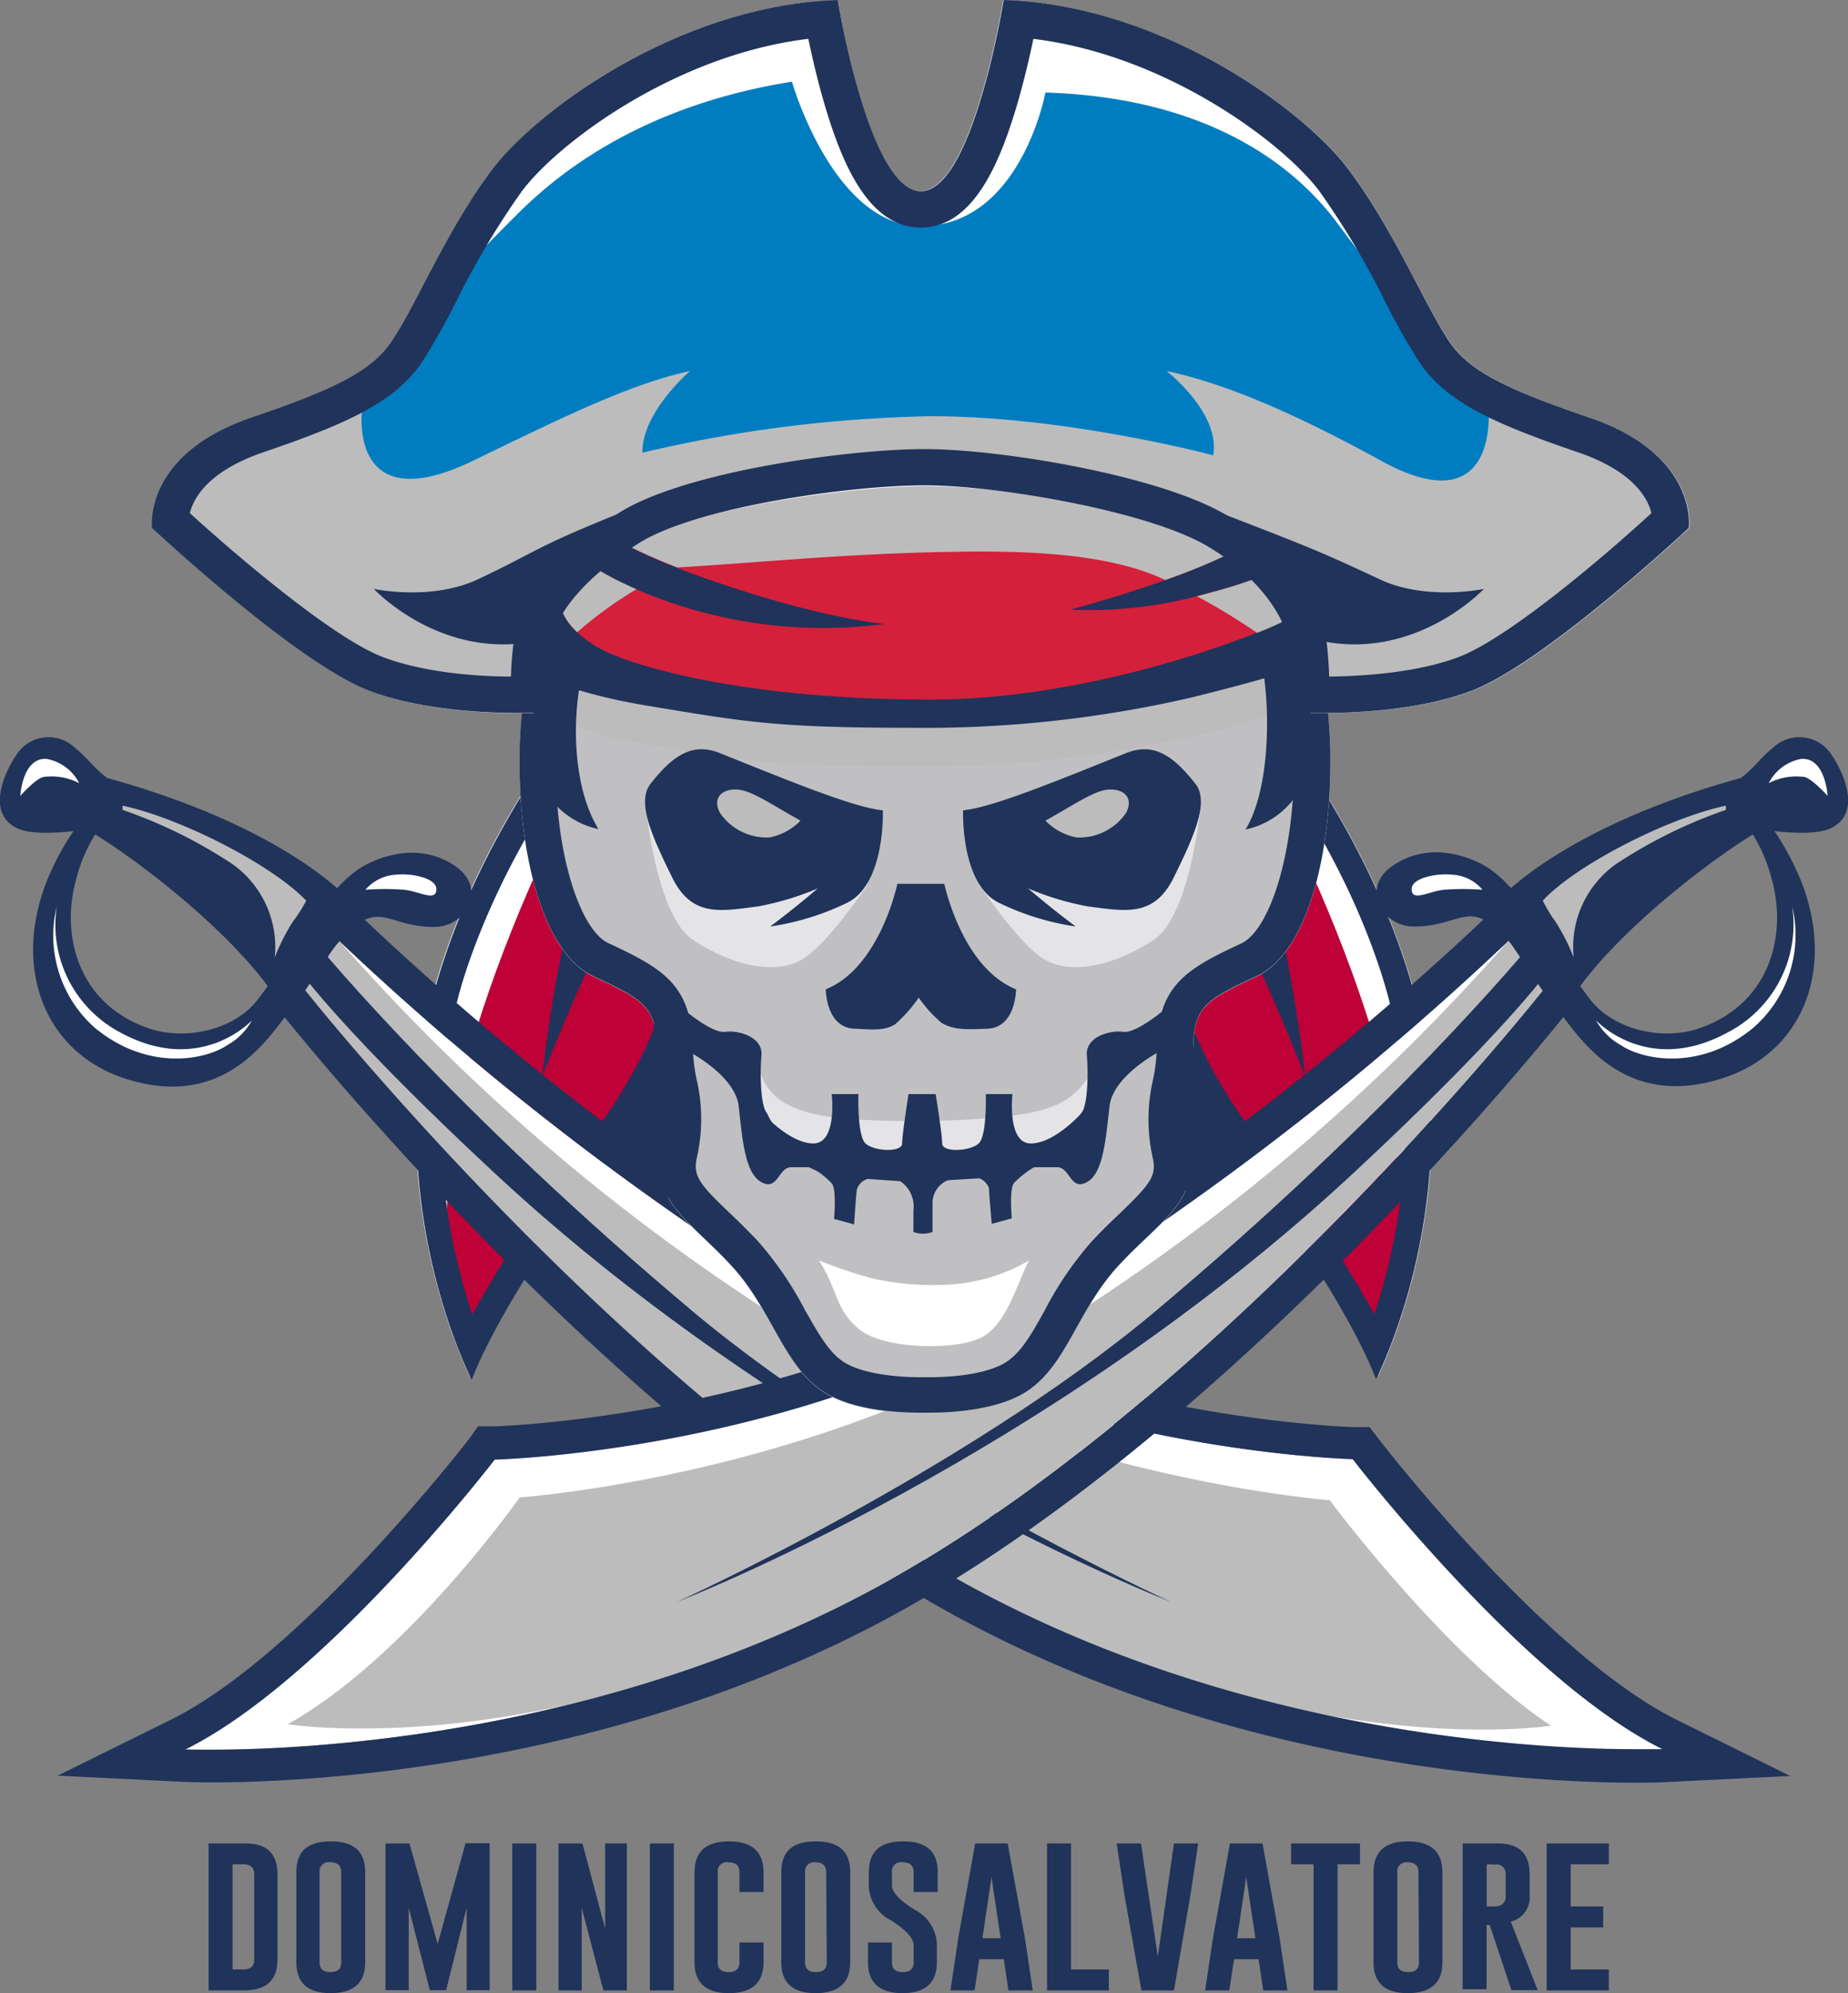 <svg xmlns="http://www.w3.org/2000/svg" viewBox="0 0 170.37 183.74"><rect x="0" y="0" width="170.37" height="183.74" fill="#808080" stroke="none"/><defs><style>.cls-1{isolation:isolate;}.cls-2{fill:#fff;}.cls-3{fill:#be0136;}.cls-4{fill:#20335a;}.cls-5,.cls-6{fill:#bcbcbc;}.cls-6{mix-blend-mode:multiply;}.cls-7{fill:#c0c0c2;}.cls-8{fill:#e4e4e6;}.cls-9{fill:#d4203a;}.cls-10{fill:#007dc0;}</style></defs><title>logo</title><g class="cls-1"><g id="Isolation_Mode" data-name="Isolation Mode"><path class="cls-2" d="M119,85.84c1.06,18,6.6,24,13.6,33.64s9.07,15.46,9.07,15.46,9.34-18,2.7-38.31-22.8-34.49-27.22-42.37l-4,5.73S118.23,73.15,119,85.84Z" transform="translate(-14.77 -7.8)"/><path class="cls-3" d="M119,85.84c1.06,18,6.6,24,13.6,33.64s9.07,15.46,9.07,15.46,5.67-13.53-1-33.88-19.14-38.92-23.56-46.8l-4,5.73S118.23,73.15,119,85.84Z" transform="translate(-14.77 -7.8)"/><path class="cls-4" d="M117.07,58.54c1.4,1.93,3.17,4.07,5.09,6.41,6.53,8,15.47,18.83,19.9,32.42,4.24,13,1.56,25.13-.6,31.59a102.1,102.1,0,0,0-6.94-10.89l-1.78-2.43c-6.07-8.23-10.45-14.19-11.37-29.94-.63-10.82-4.26-21.77-5.55-25.37l1.25-1.79m.05-4.28-4,5.73s5.1,13.16,5.84,25.85c1.06,18,6.6,24,13.6,33.64s9.07,15.46,9.07,15.46,9.34-18,2.7-38.31-22.8-34.49-27.22-42.37Z" transform="translate(-14.77 -7.8)"/><path class="cls-4" d="M117.75,64.27c5.21,6.83,8.66,23.31,12,30.37,2.91,6.11,5.34,12.41,5.34,12.41s-1.31-12.52-4-19.46-4.69-15.41-12.31-27.3Z" transform="translate(-14.77 -7.8)"/><path class="cls-2" d="M80.88,85.84c-1.06,18-6.6,24-13.6,33.64s-9.07,15.46-9.07,15.46-9.34-18-2.7-38.31,22.8-34.49,27.22-42.37l4,5.73S81.62,73.15,80.88,85.84Z" transform="translate(-14.77 -7.8)"/><path class="cls-3" d="M80.88,85.84c-1.06,18-6.6,24-13.6,33.64s-9.07,15.46-9.07,15.46-5.67-13.53,1-33.88,19.13-38.92,23.55-46.8l4,5.73S81.62,73.15,80.88,85.84Z" transform="translate(-14.77 -7.8)"/><path class="cls-4" d="M82.78,58.54,84,60.33c-1.29,3.6-4.92,14.55-5.55,25.37-.92,15.75-5.3,21.71-11.36,29.94-.58.79-1.18,1.6-1.78,2.43a96.81,96.81,0,0,0-7,10.91c-2.17-6.45-4.85-18.55-.6-31.61C62.22,83.78,71.16,72.9,77.69,65c1.93-2.34,3.69-4.48,5.09-6.41m0-4.28c-4.42,7.88-20.59,22-27.22,42.37s2.7,38.31,2.7,38.31,2.07-5.8,9.07-15.46,12.54-15.62,13.6-33.64C81.62,73.15,86.72,60,86.72,60l-4-5.73Z" transform="translate(-14.77 -7.8)"/><path class="cls-4" d="M82.1,64.27c-5.21,6.83-8.66,23.31-12,30.37-2.9,6.11-5.34,12.41-5.34,12.41s1.31-12.52,4-19.46,4.69-15.41,12.31-27.3Z" transform="translate(-14.77 -7.8)"/><path class="cls-2" d="M46,94.5a269.73,269.73,0,0,0,43.25,33.35c22.29,13.81,50.23,14.46,50.23,14.46s15.63,20.35,28.57,26.74c0,0-34.29,1.69-65.14-15.7s-60-54.21-60-54.21Z" transform="translate(-14.77 -7.8)"/><path class="cls-5" d="M46,94.5a189.89,189.89,0,0,0,42,35.72c22.3,13.81,49.36,15.88,49.36,15.88s10.74,14.44,20.4,20.78c0,0-24,3.86-54.88-13.53s-60-54.21-60-54.21Z" transform="translate(-14.77 -7.8)"/><path class="cls-4" d="M44.12,95s12.66,15.38,34.61,33.77c17.44,14.61,43.94,26.68,43.94,26.68s-33.9-13.07-62.35-39.55c-13.6-12.65-17.7-18.31-17.7-18.31Z" transform="translate(-14.77 -7.8)"/><path class="cls-4" d="M46,94.5a269.73,269.73,0,0,0,43.25,33.35c22.29,13.81,50.23,14.46,50.23,14.46s15.63,20.35,28.57,26.74c0,0-.91,0-2.55,0-8.5,0-36.75-1.19-62.59-15.75-30.85-17.4-60-54.21-60-54.21L46,94.5m-.46-4.69-2,3-3.13,4.63-1.24,1.83L40.55,101c1.2,1.52,29.91,37.48,60.92,55,26.56,15,55.75,16.14,64.07,16.14,1.7,0,2.66-.05,2.7-.05l11.58-.57-10.4-5.14c-12.17-6-27.36-25.68-27.51-25.88l-.88-1.14-1.44,0c-.27,0-27.41-.81-48.72-14A267.75,267.75,0,0,1,48.16,92.36l-2.58-2.55Z" transform="translate(-14.77 -7.8)"/><path class="cls-4" d="M21.62,76.68c1.24,1,2,2.14,3.06,2.85,16.44,4.53,22.18,11.13,22.18,11.13l-6.2,9.8C36.35,93.5,25.93,86,22.72,84.24c0,0-4.56.83-6.44-.12-2.89-1.47-1-5.38.19-7A3.52,3.52,0,0,1,21.62,76.68Z" transform="translate(-14.77 -7.8)"/><path class="cls-4" d="M19,89.23a25.69,25.69,0,0,1,5.34-8.29l1.22,1.23a14.5,14.5,0,0,0-3.75,6.62c-1.41,4.87-.1,11.41,6.58,13.78,3.41,1.21,8,.2,10.15-2.64.9-1.16,1.82-2.51,2.72-3.83C43.38,93,45.12,89.84,47.72,88c1.11-.81,5.26-2.91,9-.37,3.06,2.11,1,5.56-1.81,5.62s-4.27-1.14-5.74-.9c-1.93.32-3.71,2.83-5.62,5.65-.91,1.33-1.85,2.71-2.78,3.91-1.81,2.33-5.58,7.49-13.18,5.68a15.32,15.32,0,0,1-2.44-.79C18.64,104,16.13,96.81,19,89.23Z" transform="translate(-14.77 -7.8)"/><path class="cls-5" d="M43,90.83C40,87.65,31.66,83.28,26.07,82.07l0,.39a44.68,44.68,0,0,1,10.13,5,9.38,9.38,0,0,1,3.9,8.61h0a19.31,19.31,0,0,1,1.67-3.31A13,13,0,0,0,43,90.83Z" transform="translate(-14.77 -7.8)"/><path class="cls-2" d="M22.07,80a4.22,4.22,0,0,0-3-2.24c-2.24-.15-2.43,3.41-2.43,3.41s1.48-1.67,2.19-1.75A5.51,5.51,0,0,1,22.07,80Z" transform="translate(-14.77 -7.8)"/><path class="cls-2" d="M38,101.86a5.88,5.88,0,0,1-2.28,2.29c-1.92,1.31-7.21,2.49-12.17-1.57A11.33,11.33,0,0,1,20,91.38,11.22,11.22,0,0,0,25.9,103C33.28,107,38,101.86,38,101.86Z" transform="translate(-14.77 -7.8)"/><path class="cls-2" d="M51.33,88.43c1.23-.14,3.73.26,3.67,1.39s-1.57.14-3,0a24.69,24.69,0,0,0-3.54,0A4,4,0,0,1,51.33,88.43Z" transform="translate(-14.77 -7.8)"/><path class="cls-2" d="M153.87,94.5a269.73,269.73,0,0,1-43.25,33.35c-22.3,13.81-50.24,14.46-50.24,14.46s-15.62,20.35-28.56,26.74c0,0,34.29,1.69,65.14-15.7s60-54.21,60-54.21Z" transform="translate(-14.77 -7.8)"/><path class="cls-5" d="M153.87,94.5a189.81,189.81,0,0,1-42,35.72C89.54,144,62.68,145.84,62.68,145.84s-10.31,14.7-21.38,20.91c0,0,24.81,4,55.66-13.4s60-54.21,60-54.21Z" transform="translate(-14.77 -7.8)"/><path class="cls-4" d="M155.78,95s-12.65,15.38-34.6,33.77c-17.44,14.61-43.94,26.68-43.94,26.68s33.9-13.07,62.35-39.55c13.6-12.65,17.7-18.31,17.7-18.31Z" transform="translate(-14.77 -7.8)"/><path class="cls-4" d="M153.87,94.5,157,99.14S127.81,136,97,153.35C71.12,167.91,42.87,169.1,34.37,169.1c-1.64,0-2.55,0-2.55,0,12.94-6.39,28.56-26.74,28.56-26.74s27.94-.65,50.24-14.46A269.73,269.73,0,0,0,153.87,94.5m.46-4.69-2.58,2.55A268.48,268.48,0,0,1,109,125.29c-21.3,13.2-48.45,14-48.72,14l-1.44,0L58,140.47c-.16.2-15.36,19.88-27.51,25.88l-10.4,5.14,11.58.57s1,.05,2.7.05c8.32,0,37.51-1.17,64.07-16.14,31-17.48,59.71-53.44,60.92-55l1.37-1.73-1.23-1.83-3.13-4.63-2-3Z" transform="translate(-14.77 -7.8)"/><path class="cls-4" d="M178.28,76.68c-1.24,1-2,2.14-3.05,2.85-16.44,4.53-22.18,11.13-22.18,11.13l6.2,9.8c4.31-7,14.73-14.44,17.94-16.22,0,0,4.56.83,6.43-.12,2.9-1.47,1-5.38-.18-7A3.53,3.53,0,0,0,178.28,76.68Z" transform="translate(-14.77 -7.8)"/><path class="cls-4" d="M180.9,89.23a25.75,25.75,0,0,0-5.33-8.29l-1.22,1.23a14.44,14.44,0,0,1,3.74,6.62c1.41,4.87.11,11.41-6.58,13.78-3.4,1.21-7.94.2-10.15-2.64-.89-1.16-1.81-2.51-2.71-3.83-2.12-3.12-3.86-6.26-6.46-8.14-1.11-.81-5.26-2.91-9-.37-3.07,2.11-1,5.56,1.81,5.62s4.27-1.14,5.74-.9c1.93.32,3.7,2.83,5.62,5.65.91,1.33,1.84,2.71,2.77,3.91,1.81,2.33,5.59,7.49,13.19,5.68a15.32,15.32,0,0,0,2.44-.79C181.26,104,183.78,96.81,180.9,89.23Z" transform="translate(-14.77 -7.8)"/><path class="cls-5" d="M157,90.83c2.92-3.18,11.29-7.55,16.88-8.76l0,.39a44.68,44.68,0,0,0-10.13,5,9.38,9.38,0,0,0-3.9,8.61h0a18.88,18.88,0,0,0-1.68-3.31A13.38,13.38,0,0,1,157,90.83Z" transform="translate(-14.77 -7.8)"/><path class="cls-2" d="M177.83,80a4.22,4.22,0,0,1,3-2.24c2.24-.15,2.43,3.41,2.43,3.41s-1.49-1.67-2.19-1.75A5.53,5.53,0,0,0,177.83,80Z" transform="translate(-14.77 -7.8)"/><path class="cls-2" d="M161.91,101.86a5.88,5.88,0,0,0,2.29,2.29c1.92,1.31,7.21,2.49,12.17-1.57A11.33,11.33,0,0,0,180,91.38,11.22,11.22,0,0,1,174,103C166.62,107,161.91,101.86,161.91,101.86Z" transform="translate(-14.77 -7.8)"/><path class="cls-2" d="M148.58,88.43c-1.23-.14-3.74.26-3.67,1.39s1.57.14,3,0a24.56,24.56,0,0,1,3.53,0A3.91,3.91,0,0,0,148.58,88.43Z" transform="translate(-14.77 -7.8)"/><path class="cls-6" d="M134.65,54.33v-.41H65.45c0,.13,0,.27,0,.41.27,8.44-2.64,14-2.78,22.88-.14,9.07,2.05,18.4,6.81,20.61s5.78,2.89,5.85,6.71,1.35,4.78.4,9.4,2.79,6.56,6.51,10.61,4.7,9.06,8.36,11.52c2.78,1.88,7.36,2.05,9.44,2s6.66-.14,9.44-2c3.67-2.46,4.6-7.42,8.36-11.52s7.49-5.94,6.52-10.61.33-5.54.4-9.4,1.06-4.49,5.85-6.71,6.94-11.54,6.8-20.61C137.29,68.38,134.37,62.77,134.65,54.33Z" transform="translate(-14.77 -7.8)"/><path class="cls-7" d="M134.65,54.33v-.41H65.45c0,.13,0,.27,0,.41.27,8.44-2.64,14-2.78,22.88-.14,9.07,2.05,18.4,6.81,20.61s5.78,2.89,5.85,6.71,1.35,4.78.4,9.4,2.79,6.56,6.51,10.61,4.7,9.06,8.36,11.52c2.78,1.88,7.36,2.05,9.44,2s6.66-.14,9.44-2c3.67-2.46,4.6-7.42,8.36-11.52s7.49-5.94,6.52-10.61.33-5.54.4-9.4,1.06-4.49,5.85-6.71,6.94-11.54,6.8-20.61C137.29,68.38,134.37,62.77,134.65,54.33Z" transform="translate(-14.77 -7.8)"/><path class="cls-8" d="M115.69,105.83a6.45,6.45,0,0,1-4,4c-3,1.28-11.58,1.38-15.21,1.28-4.43-.11-6.91-.42-8.94-1.41a5,5,0,0,1-2.77-3.36c-.14.18-.23.32-.23.32-.4,1.9.15,4.79,3.2,7,0,0,4.78,1.76,8.4,1.45s12.78,0,15.81-1.25,4.61-5.44,3.78-7.93Z" transform="translate(-14.77 -7.8)"/><path class="cls-4" d="M124.49,101.06c.32,2.59.11,5.72,1.94,7.6s3.41,2.85,2.44,4.43-7.42,6.52-7.42,6.52,1-8.64,1.5-12.56A18.46,18.46,0,0,1,124.49,101.06Z" transform="translate(-14.77 -7.8)"/><path class="cls-4" d="M75.16,101.06c-.32,2.59-.11,5.72-1.94,7.6s-3.41,2.85-2.44,4.43,7.42,6.52,7.42,6.52-1-8.64-1.5-12.56A18.46,18.46,0,0,0,75.16,101.06Z" transform="translate(-14.77 -7.8)"/><path class="cls-4" d="M131.31,57.27a61.91,61.91,0,0,0,1.38,9.51,54.64,54.64,0,0,1,1.38,10.48c.14,9.48-2.36,16.35-4.86,17.51-5.06,2.35-7.7,3.85-7.8,9.7a15.15,15.15,0,0,1-.35,2.9,16.2,16.2,0,0,0,0,7.24c.34,1.6-.27,2.37-3,5-.82.78-1.75,1.67-2.69,2.69a31.55,31.55,0,0,0-4.3,6.33c-1.17,2.1-2.1,3.76-3.46,4.68s-4,1.45-7.19,1.45h-.76c-3.15,0-5.84-.54-7.18-1.45S90.2,130.7,89,128.6a32.06,32.06,0,0,0-4.31-6.33c-.94-1-1.87-1.91-2.69-2.69-2.73-2.6-3.34-3.37-3-5a16.09,16.09,0,0,0,0-7.24,15.15,15.15,0,0,1-.35-2.9c-.11-5.85-2.75-7.35-7.8-9.7-2.5-1.16-5-8-4.86-17.51a54.64,54.64,0,0,1,1.38-10.48,63.21,63.21,0,0,0,1.37-9.51h62.52m3.34-3.35H65.45c0,.13,0,.27,0,.41.27,8.44-2.64,14-2.78,22.88-.14,9.07,2.05,18.4,6.81,20.61s5.78,2.89,5.85,6.71,1.35,4.78.4,9.4,2.79,6.56,6.51,10.61,4.7,9.06,8.36,11.52c2.62,1.77,6.85,2,9.06,2h.76c2.22,0,6.44-.26,9.06-2,3.67-2.46,4.6-7.42,8.36-11.52s7.49-5.94,6.52-10.61.33-5.54.4-9.4,1.06-4.49,5.85-6.71,6.94-11.54,6.8-20.61c-.13-8.83-3-14.44-2.77-22.88v-.41Z" transform="translate(-14.77 -7.8)"/><path class="cls-6" d="M71.27,48.55c-2.26.08-4.38,6.22-5.08,7.51a10.29,10.29,0,0,0-.71,3.85l-.31,13.55s2.47,1.83,9.48,3c8.62,1.42,11.58,2,23.85,2a109.5,109.5,0,0,0,26.07-2.78,92.61,92.61,0,0,0,11-3.14c.86-2.36,2-10.87.19-11.94,0,0-.55-2.25-1.45-6.1a7.49,7.49,0,0,0-4-5.14s-18.19,1.89-26,2.48C88.79,53,73.52,48.47,71.27,48.55Z" transform="translate(-14.77 -7.8)"/><path class="cls-8" d="M105,89.28s3.7,5.62,6.11,7,6.34.6,10-1.82c3.44-2.28,4.35-12.41,4.35-12.41l-18.06,5.69Z" transform="translate(-14.77 -7.8)"/><path class="cls-8" d="M94.79,89.28s-3.71,5.62-6.12,7-6.33.6-10-1.82c-3.45-2.28-4.36-12.41-4.36-12.41l18.07,5.69Z" transform="translate(-14.77 -7.8)"/><path class="cls-4" d="M103.56,82.5c2.79-.27,8.91-2.83,15.12-5.31,2.61-1,4.42.48,6.3,2.87,1.32,1.69-.18,4.92-2,8.63s-4.5,3.1-7.91,2.67a26.33,26.33,0,0,1-5.52-1.66s2,1.73,4.39,3.51A24.13,24.13,0,0,1,106.81,91C103.3,89.21,103.56,82.5,103.56,82.5Z" transform="translate(-14.77 -7.8)"/><path class="cls-5" d="M111.15,83.45c2.81-1.55,4.6-2.87,6-2.87s2.09.9,1.44,2.15A5.22,5.22,0,0,1,114,85,5.42,5.42,0,0,1,111.15,83.45Z" transform="translate(-14.77 -7.8)"/><path class="cls-4" d="M96.16,82.5c-2.78-.27-8.91-2.83-15.12-5.31-2.61-1-4.42.48-6.3,2.87-1.32,1.69.18,4.92,2,8.63s4.49,3.1,7.91,2.67a26.37,26.37,0,0,0,5.51-1.66s-2,1.73-4.38,3.51A24.21,24.21,0,0,0,92.92,91C96.42,89.21,96.16,82.5,96.16,82.5Z" transform="translate(-14.77 -7.8)"/><path class="cls-5" d="M88.57,83.45c-2.8-1.55-4.6-2.87-6-2.87s-2.09.9-1.43,2.15A5.21,5.21,0,0,0,85.71,85,5.37,5.37,0,0,0,88.57,83.45Z" transform="translate(-14.77 -7.8)"/><path class="cls-4" d="M101.83,89.28H97.5S95.89,97,90.9,99c0,0,0,3.53,2.64,3.63,1.48.06,2.71.25,3.76-.41a13.45,13.45,0,0,0,2.17-2.45,12.23,12.23,0,0,0,2.11,2.33c1.21.72,2.63.59,4.22.53,2.64-.1,2.64-3.63,2.64-3.63C103.44,97,101.83,89.28,101.83,89.28Z" transform="translate(-14.77 -7.8)"/><path class="cls-4" d="M115,112.71l-.51-2.31s-2.48,2.81-4.69,2.81-1.69-4.55-1.69-4.55h-2.46s.13,3.82-.65,4.55-3.37.86-3.37,0-.6-4.55-.6-4.55H98.53s-.59,3.7-.59,4.55-2.6.74-3.38,0-.65-4.55-.65-4.55H91.45s.52,4.55-1.69,4.55-4.69-2.81-4.69-2.81l-.5,2.31a38.73,38.73,0,0,0,5.44,3,6.58,6.58,0,0,1,1.46,1.21c.44.59.19,3.25.19,3.25l1.85.5s.19-2.8.25-3.19a1.47,1.47,0,0,1,1-1l3,.21h0a2.8,2.8,0,0,1,1.22,2.68v2a2.5,2.5,0,0,0,1.76,0v-2.6a2.27,2.27,0,0,1,1.42-2.17l2.79-.17c.44,0,1,.66,1,1s.25,3.19.25,3.19l1.85-.5s-.25-2.66.19-3.25a8.78,8.78,0,0,1,1.78-1.42h0A41.89,41.89,0,0,0,115,112.71Z" transform="translate(-14.77 -7.8)"/><path class="cls-4" d="M71.27,45c-2.26.08-4.38,6.22-5.08,7.51a10.29,10.29,0,0,0-.71,3.85l-.64,13.81s2.8,1.57,9.81,2.72c8.62,1.42,11.58,2,23.85,2a109.5,109.5,0,0,0,26.07-2.78c8.57-2.11,11-3.14,11-3.14.86-2.35,2-10.86.19-11.94,0,0-.55-2.24-1.45-6.1a7.52,7.52,0,0,0-4-5.14s-18.19,1.89-26,2.48C88.79,49.46,73.52,45,71.27,45Z" transform="translate(-14.77 -7.8)"/><path class="cls-9" d="M66.54,62.34c-.55,1.61.62,3.53,3.3,5.12S83,72.3,100.57,72.29c15.7,0,31.23-6.43,33.13-7.52,2.55-1.45-.37-4.79-.37-4.79a43.28,43.28,0,0,1-6.85,2.4A39.11,39.11,0,0,1,113.42,64s14.16-3.7,17.89-7.23c1.62-1.53-1.7-8.35-1.7-8.35a170.69,170.69,0,0,1-25,1.08c-15.08-.32-33.94-.58-33.94-.58l-1.43,7s1.77,2,9.76,4.91c11.12,4,17.34,4.49,17.34,4.49a43.39,43.39,0,0,1-22.44-3c-5.16-2.2-6.13-3.66-6.13-3.66S66.73,61.78,66.54,62.34Z" transform="translate(-14.77 -7.8)"/><path class="cls-6" d="M77.22,60.11c8-.47,15-1.24,24.88-1.43,6.1-.12,14.54-.07,20.1,2.59,3.66-1.3,7.44-2.92,9.11-4.5s-1.7-8.35-1.7-8.35a170.69,170.69,0,0,1-25,1.08c-15.08-.32-33.94-.58-33.94-.58l-1.43,7S70.79,57.61,77.22,60.11Z" transform="translate(-14.77 -7.8)"/><path class="cls-6" d="M133.33,60a43.28,43.28,0,0,1-6.85,2.4c-.46.13-.92.26-1.37.37,1.91,1,3.77,2.16,5.56,3.37a28.11,28.11,0,0,0,3-1.35C136.25,63.32,133.33,60,133.33,60Z" transform="translate(-14.77 -7.8)"/><path class="cls-6" d="M73.44,62.12c-4.72-2.07-5.63-3.44-5.63-3.44s-1.08,3.1-1.27,3.66c-.4,1.16.12,2.49,1.44,3.74A38,38,0,0,1,73.44,62.12Z" transform="translate(-14.77 -7.8)"/><path class="cls-2" d="M170.5,56.48s-13.22,12.41-20,15-16.4,2-16.4,2,.17-4,0-6.43-.85-4.59-7.8-9c-5.21-3.32-18.85-5.35-25.71-5.44h-.53c-6.68,0-21.66,2-27,5.45-7,4.44-7.63,6.59-7.79,9s0,6.43,0,6.43-9.64.61-16.42-2-20-15-20-15S27.9,49.75,38,46.32c7.64-2.61,11.06-4.26,12.94-7C53.17,36,56,29.08,60.2,23.42S77.62,8.26,92,7.81c0,0,2.83,17.61,7.63,17.61s7.63-17.61,7.63-17.61c14.42.45,27.61,9.94,31.85,15.61s7,12.53,9.31,15.88c1.87,2.75,5.29,4.4,12.88,7h0C171.44,49.75,170.5,56.48,170.5,56.48Z" transform="translate(-14.77 -7.8)"/><path class="cls-10" d="M168,56.48s-12,11.15-18.76,13.75a35.28,35.28,0,0,1-13.89,2s.16-4,0-6.43.4-3.34-6.56-7.78c-5.21-3.32-21.35-6.6-28.21-6.69h-.53c-6.68,0-22.91,2-28.26,5.45-7,4.43-7.63,7.84-7.8,10.28a20.53,20.53,0,0,1-1.25,5.18s-4.62.61-11.4-2-20-15-20-15S29.15,51,39.2,47.57c7.64-2.6,9.81-4.26,11.69-7,2.28-3.36,6.76-8.25,11.79-13.24,6.07-6,14.44-10.3,25.1-12,0,0,3.8,13.32,11.88,13.32,9.22,0,11.49-12.32,11.49-12.32,14.42.45,22.63,6.29,26.88,12s6.88,8.88,9.17,12.24c1.87,2.74,5.29,4.39,12.88,7h0C170.19,51,168,56.48,168,56.48Z" transform="translate(-14.77 -7.8)"/><path class="cls-6" d="M160.14,46.15l0,0L152,45.52s1,10.82-10,4.7C134,45.84,127.68,43.14,122.31,42c0,0,5,3.87,4.3,7.77,0,0-13.48-3.6-26-3.6A124.74,124.74,0,0,0,74,49.53C73.93,45.82,78.39,42,78.39,42c-5.48,1.19-11.53,4.16-20,8.27-11.61,5.61-10.24-4.7-10.24-4.7l-8.29.61,0,0c-10.06,3.38-9.12,10-9.12,10S43.87,68.39,50.66,71a38.94,38.94,0,0,0,11.62,2c1.52-6.72,5.21-14,11.21-17.42C81.42,51,92,50.43,100.89,50.8c9.65.4,20,2.32,28.25,7.67,5.7,3.7,7,8.9,7.86,14.49a38.89,38.89,0,0,0,12.47-2c6.65-2.56,19.6-14.79,19.6-14.79S170,49.53,160.14,46.15Z" transform="translate(-14.77 -7.8)"/><path class="cls-4" d="M110,11.38c12.3,1.48,23.1,9.62,26.41,14.05a74.2,74.2,0,0,1,6.05,10.16,63.64,63.64,0,0,0,3.17,5.61c2.49,3.65,6.7,5.59,14.63,8.3,5.06,1.73,6.41,4.2,6.76,5.6C162.79,59,153.88,66.59,149.3,68.35c-3.85,1.47-8.91,1.79-12,1.82,0-.77-.08-1.6-.14-2.38-.24-3.5-2.82-8.62-9.32-12.5-6.14-3.66-20.81-6.09-27.82-6.09-6.81,0-22.07,2-28.22,5.9-7.22,4.61-9.24,8.95-9.66,11.78a29,29,0,0,0-.26,3.29c-3.08,0-8.07-.36-11.87-1.82C45.45,66.59,36.54,59,32.27,55.1c.35-1.4,1.71-3.87,6.76-5.6,7.93-2.71,12.14-4.65,14.63-8.3a61.19,61.19,0,0,0,3.17-5.61,74.2,74.2,0,0,1,6.05-10.16C66.19,21,77,12.86,89.29,11.38c.36,1.7.87,3.94,1.54,6.19,1.55,5.22,4,11.21,8.84,11.21s7.28-6,8.83-11.21c.67-2.25,1.18-4.49,1.54-6.19M107.3,7.8s-2.83,17.63-7.63,17.63S92,7.8,92,7.8c-14.41.46-27.6,10-31.84,15.62s-7,12.52-9.31,15.89c-1.87,2.75-5.3,4.4-12.94,7-10,3.44-9.12,10.16-9.12,10.16s13.23,12.4,20,15c4.61,1.77,10.54,2.06,13.86,2.06,1.57,0,2.55-.07,2.55-.07a44.19,44.19,0,0,1,.26-6.1c.19-1.29,1.18-5,8.13-9.44,5.35-3.42,19.74-5.38,26.42-5.38s20.66,2.38,26.11,5.63,7.51,7.39,7.68,9.84.25,5.45.25,5.45,1,.07,2.55.07c3.32,0,9.25-.29,13.86-2.06,6.78-2.6,20-15,20-15s.93-6.72-9.12-10.16c-7.64-2.61-11.07-4.26-12.94-7-2.29-3.37-5.07-10.23-9.31-15.89S121.71,8.26,107.3,7.8Z" transform="translate(-14.77 -7.8)"/><path class="cls-4" d="M114.46,110.4c.58-.62.66-3.62.51-5.29s2-2.36,3.36-2.19,4.44-2.59,4.44-2.59l-.64,4.15s-4.72,2.3-5.07,5.3-.56,6.17-2.09,7-1.54-1.38-2.75-1.38-2.22,0-2.22,0a11,11,0,0,0,2.85-2.64A8.19,8.19,0,0,0,114.46,110.4Z" transform="translate(-14.77 -7.8)"/><path class="cls-4" d="M85.47,110.4c-.58-.62-.65-3.62-.5-5.29s-2-2.36-3.36-2.19-4.44-2.59-4.44-2.59l.63,4.15s4.73,2.3,5.07,5.3.56,6.17,2.1,7,1.54-1.38,2.75-1.38,2.21,0,2.21,0a11.14,11.14,0,0,1-2.85-2.64A8.19,8.19,0,0,1,85.47,110.4Z" transform="translate(-14.77 -7.8)"/><path class="cls-4" d="M123,53.42c12.65,4.9,12.66,4.84,19,7.8,4.28,2,9.57.87,9.57.87s-6.26,6.7-15.16,4.76a38.57,38.57,0,0,0-5.8-7.84A24,24,0,0,0,123,53.42Z" transform="translate(-14.77 -7.8)"/><path class="cls-4" d="M76.2,53.42c-12.64,4.9-11.1,4.84-17.41,7.8-4.28,2-9.56.87-9.56.87s6.25,6.7,15.15,4.76A38.57,38.57,0,0,1,70.18,59,44.61,44.61,0,0,1,76.2,53.42Z" transform="translate(-14.77 -7.8)"/><path class="cls-4" d="M68.22,71c-.67,3.79-.54,9.53,1.72,13.23a7.54,7.54,0,0,1-5.79-5.73,10.27,10.27,0,0,1,1.11-8.22Z" transform="translate(-14.77 -7.8)"/><path class="cls-4" d="M131.2,69.53c.66,3.79.66,11-1.6,14.74a7.54,7.54,0,0,0,5.79-5.73,15.29,15.29,0,0,0-1.23-9.73Z" transform="translate(-14.77 -7.8)"/><path class="cls-2" d="M90.28,124c1.8,2.85,1.44,4.4,3.64,6.29s8.65,2,11.12.91,3.4-4.86,4.59-7.2a16.41,16.41,0,0,1-7.06,2.2,25.89,25.89,0,0,1-7.31-.53A44.66,44.66,0,0,1,90.28,124Z" transform="translate(-14.77 -7.8)"/><path class="cls-4" d="M34,177.74h3.4c2,0,2.95.95,2.95,2.85v7.86c0,1.89-1,2.83-3.09,2.84H34Zm2.21,1.92v9.7h1c.65,0,1-.3,1-.91v-7.86c0-.62-.32-.93-1-.93Z" transform="translate(-14.77 -7.8)"/><path class="cls-4" d="M48.44,188.69q0,2.84-3.18,2.85c-2.12,0-3.17-.95-3.17-2.85V180.4c0-1.9,1-2.85,3.17-2.85s3.18.95,3.18,2.85Zm-2.21-8.29c0-.61-.32-.92-1-.92h0a.83.83,0,0,0-1,.92v8.29c0,.61.32.91,1,.91s1-.3,1-.91Z" transform="translate(-14.77 -7.8)"/><path class="cls-4" d="M55.12,187l2.57-9.28h2.22v13.55H57.79v-7.6l-1.89,7.6H54.4l-1.95-7.6v7.6H50.31V177.74h2.21Z" transform="translate(-14.77 -7.8)"/><path class="cls-4" d="M62,177.74h2.21v13.55H62Z" transform="translate(-14.77 -7.8)"/><path class="cls-4" d="M66.26,177.74h2.21l2.09,7.86v-7.86h2v13.55H70.4l-2-7.61v7.61H66.26Z" transform="translate(-14.77 -7.8)"/><path class="cls-4" d="M74.68,177.74h2.21v13.55H74.68Z" transform="translate(-14.77 -7.8)"/><path class="cls-4" d="M85.16,188.69q0,2.84-3.18,2.85t-3.18-2.85V180.4q0-2.85,3.18-2.85t3.18,2.85v1.82H82.94V180.4c0-.61-.32-.92-1-.92h0a.83.83,0,0,0-1,.92v8.29c0,.61.32.91,1,.91s1-.3,1-.91v-1.82h2.22Z" transform="translate(-14.77 -7.8)"/><path class="cls-4" d="M93.15,188.69q0,2.84-3.18,2.85c-2.12,0-3.17-.95-3.17-2.85V180.4c0-1.9,1-2.85,3.17-2.85s3.18.95,3.18,2.85Zm-2.21-8.29c0-.61-.32-.92-1-.92h0a.83.83,0,0,0-.95.92v8.29c0,.61.32.91,1,.91s1-.3,1-.91Z" transform="translate(-14.77 -7.8)"/><path class="cls-4" d="M94.87,180.4c0-1.9,1-2.85,3.17-2.85s3.18.95,3.18,2.85v1.82H99V180.4c0-.61-.32-.92-1-.92h0a.83.83,0,0,0-1,.92v1.22q0,.91,2.07,2.22a3.73,3.73,0,0,1,2.07,3.14v1.71q0,2.85-3.17,2.85t-3.18-2.85v-1.82h2.21v1.82c0,.61.32.91,1,.91s1-.3,1-.91v-1.55c0-.66-.69-1.42-2.07-2.3a3.74,3.74,0,0,1-2.07-3.17Z" transform="translate(-14.77 -7.8)"/><path class="cls-4" d="M109.26,186.48l.72,4.81h-2.24l-.43-2.88h-2.26l-.43,2.88h-2.23l.72-4.79,1.56-8.76h3Zm-2.24,0-.84-5.64-.84,5.64Z" transform="translate(-14.77 -7.8)"/><path class="cls-4" d="M111.3,191.29V177.74h2.21v11.62H117v1.93Z" transform="translate(-14.77 -7.8)"/><path class="cls-4" d="M123,191.29h-3l-1.56-8.76-.72-4.79h2.24l1.55,10.44L123,177.74h2.23l-.72,4.81Z" transform="translate(-14.77 -7.8)"/><path class="cls-4" d="M132.74,186.48l.72,4.81h-2.23l-.43-2.88h-2.26l-.44,2.88h-2.23l.72-4.79,1.57-8.76h3Zm-2.23,0-.85-5.64-.84,5.64Z" transform="translate(-14.77 -7.8)"/><path class="cls-4" d="M140.15,177.74v1.92h-2.07v11.63h-2.21V179.66H133.8v-1.92Z" transform="translate(-14.77 -7.8)"/><path class="cls-4" d="M147.75,188.69q0,2.84-3.18,2.85t-3.17-2.85V180.4q0-2.85,3.17-2.85t3.18,2.85Zm-2.21-8.29c0-.61-.32-.92-1-.92h0a.83.83,0,0,0-.95.92v8.29c0,.61.32.91,1,.91s1-.3,1-.91Z" transform="translate(-14.77 -7.8)"/><path class="cls-4" d="M149.62,177.74h3.22c2,0,2.95.95,2.95,2.85v2a2.28,2.28,0,0,1-1.74,2.36l2.48,6.31h-2.42l-2-6-.29,0v5.92h-2.21Zm2.21,1.92v3.89h.51a2.29,2.29,0,0,0,.64-.06.84.84,0,0,0,.6-.87v-2a.84.84,0,0,0-1-.93Z" transform="translate(-14.77 -7.8)"/><path class="cls-4" d="M157.36,177.74h5.73v1.92h-3.52v3.89h3v1.93h-3v3.88h3.52v1.93h-5.73Z" transform="translate(-14.77 -7.8)"/></g></g></svg>